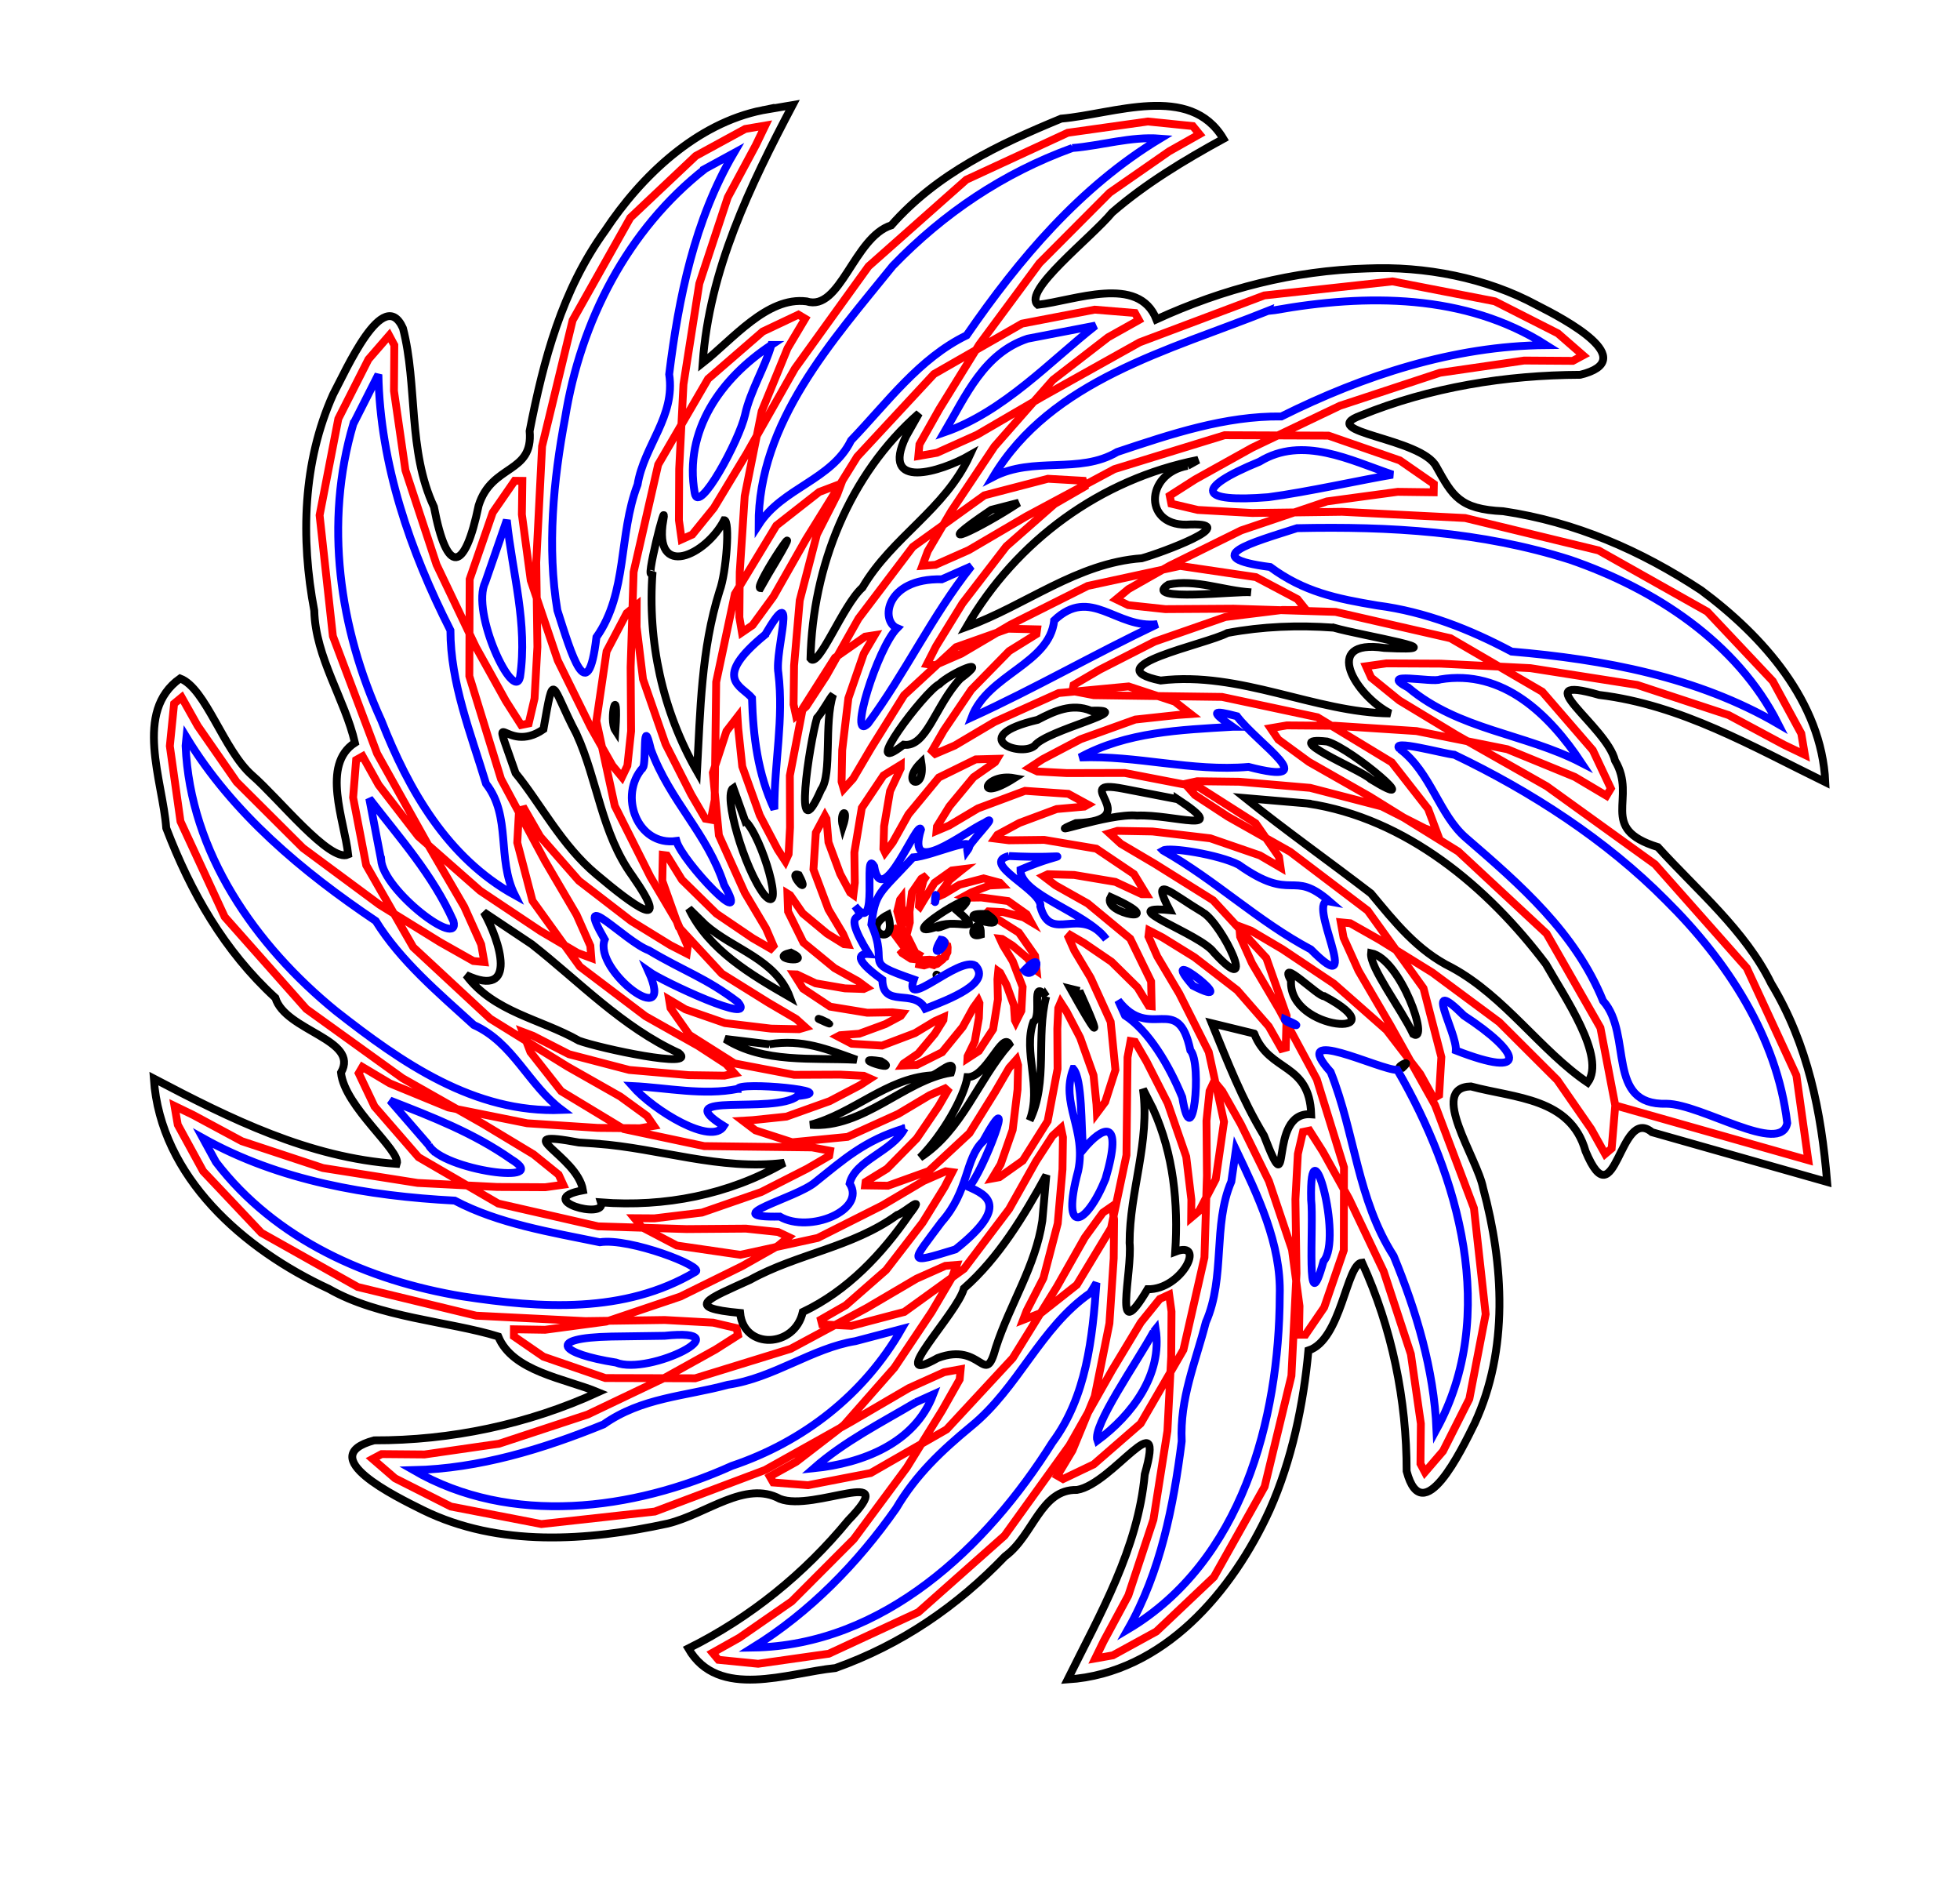 <?xml version="1.0" encoding="UTF-8" standalone="no"?>
<svg
   xmlns:dc="http://purl.org/dc/elements/1.1/"
   xmlns:cc="http://creativecommons.org/ns#"
   xmlns:rdf="http://www.w3.org/1999/02/22-rdf-syntax-ns#"
   xmlns:svg="http://www.w3.org/2000/svg"
   xmlns="http://www.w3.org/2000/svg"
   xmlns:sodipodi="http://sodipodi.sourceforge.net/DTD/sodipodi-0.dtd"
   xmlns:inkscape="http://www.inkscape.org/namespaces/inkscape"
   version="1.1"
   viewBox="-20 -20 250 240"
   width="250mm"
   height="240mm"
   id="svg4253"
   inkscape:version="0.91 r13725"
   sodipodi:docname="spiral-spiky copy.svg">
  <sodipodi:namedview
     pagecolor="#ffffff"
     bordercolor="#666666"
     borderopacity="1"
     objecttolerance="10"
     gridtolerance="10"
     guidetolerance="10"
     inkscape:pageopacity="0"
     inkscape:pageshadow="2"
     inkscape:window-width="1267"
     inkscape:window-height="816"
     id="namedview4258"
     showgrid="false"
     inkscape:zoom="0.67729149"
     inkscape:cx="296.56328"
     inkscape:cy="435.69713"
     inkscape:window-x="-4"
     inkscape:window-y="1"
     inkscape:window-maximized="0"
     inkscape:current-layer="svg4253" />
  <defs
     id="defs4215" />
  <g
     id="layer1">
    <path
       id="path9"
       style="fill:none;fill-rule:evenodd;stroke:#ff0000;stroke-width:1px;stroke-linecap:butt;stroke-linejoin:miter;stroke-opacity:1"
       d="m 100,100 0.0,0.0 0.118,0.034 0.084,-0.005 0.035,-0.03 0.051,-0.013 0.087,0.04 0.156,0.15 0.15,0.29 0.034,0.26 0.051,0.109 0.066,-0.104 -0.039,-0.231 -0.014,-0.1 0.036,0.086 0.057,0.329 -0.024,0.614 -0.248,0.495 -0.145,0.194 0.129,-0.078 0.159,-0.432 0.051,-0.332 -0.005,0.015 -0.144,0.326 -0.395,0.72 -0.709,0.578 -0.487,0.139 0.057,0.016 0.491,-0.34 0.404,-0.514 0.091,-0.128 -0.258,0.162 -0.751,0.494 -1.222,0.37 -0.865,-0.162 -0.159,-0.055 0.596,0.017 0.921,-0.318 0.404,-0.193 -0.186,-0.02 -0.851,0.047 -1.541,-0.167 -1.119,-0.723 -0.303,-0.413 0.359,0.27 1.151,0.326 0.852,0.066 0.043,-0.058 -0.627,-0.351 -1.422,-0.857 -1.075,-1.459 -0.157,-0.955 0.085,0.148 0.765,0.977 1.063,0.777 0.307,0.169 -0.236,-0.476 -0.831,-1.352 -0.59,-2.153 0.359,-1.471 0.161,-0.208 0.031,1.088 0.596,1.612 0.373,0.708 0.075,-0.286 -0.036,-1.372 0.311,-2.467 1.199,-1.744 0.68,-0.412 -0.412,0.64 -0.493,1.869 -0.081,1.373 0.111,0.102 0.558,-0.928 1.318,-2.124 2.209,-1.571 1.423,-0.175 -0.239,0.187 -1.464,1.19 -1.151,1.612 -0.247,0.486 0.694,-0.311 1.953,-1.169 3.084,-0.809 2.076,0.556 0.258,0.268 -1.58,0.079 -2.302,0.875 -1.012,0.552 0.387,0.131 1.894,-0.026 3.394,0.454 2.368,1.675 0.521,0.948 -0.922,-0.553 -2.587,-0.659 -1.893,-0.096 -0.16,0.164 1.229,0.765 2.827,1.78 2.067,2.959 0.193,1.891 -0.168,-0.117 -0.967,-1.446 -1.928,-1.628 -1.341,-0.851 -0.262,-0.029 0.396,0.858 1.226,2.009 1.26,3.283 -0.163,3.043 -0.712,1.421 -0.104,-0.213 -0.134,-1.915 -0.947,-2.611 -0.813,-1.547 -0.239,-0.174 -0.1,1.027 0.057,2.569 -0.608,3.789 -1.82,2.779 -1.452,0.943 0.015,-0.27 0.914,-1.89 0.525,-2.986 0.072,-1.907 -0.134,-0.299 -0.655,0.907 -1.344,2.441 -2.628,3.222 -3.215,1.613 -1.871,0.089 0.163,-0.255 1.882,-1.287 2.108,-2.521 1.098,-1.753 0.036,-0.358 -1.102,0.488 -2.571,1.549 -4.189,1.586 -3.865,-0.235 -1.786,-0.932 0.296,-0.156 2.452,-0.193 3.324,-1.221 1.967,-1.047 0.229,-0.319 -1.284,-0.142 -3.217,0.056 -4.736,-0.778 -3.456,-2.294 -1.15,-1.825 0.367,0.012 2.385,1.132 3.74,0.645 2.388,0.079 0.387,-0.176 -1.108,-0.82 -3.001,-1.669 -3.957,-3.249 -1.962,-3.964 -0.081,-2.297 0.341,0.209 1.606,2.318 3.114,2.588 2.165,1.345 0.455,0.044 -0.58,-1.346 -1.872,-3.133 -1.912,-5.094 0.306,-4.688 1.152,-2.152 0.208,0.379 0.251,2.99 1.494,4.036 1.281,2.388 0.399,0.283 0.184,-1.541 -0.054,-3.865 0.948,-5.683 2.767,-4.132 2.198,-1.356 -0.009,0.465 -1.35,2.88 -0.764,4.494 -0.087,2.868 0.217,0.474 0.985,-1.31 1.994,-3.562 3.87,-4.693 4.712,-2.312 2.724,-0.073 -0.255,0.427 -2.754,1.926 -3.069,3.708 -1.592,2.578 -0.051,0.551 1.589,-0.672 3.695,-2.195 5.999,-2.238 5.51,0.378 2.517,1.372 -0.462,0.26 -3.527,0.31 -4.749,1.768 -2.808,1.514 -0.338,0.478 1.798,0.227 4.513,-0.053 6.63,1.118 4.809,3.24 1.563,2.571 -0.563,-0.005 -3.375,-1.568 -5.248,-0.883 -3.349,-0.095 -0.561,0.259 1.511,1.15 4.122,2.319 5.428,4.491 2.661,5.46 0.065,3.15 -0.371,-0.044 -1.428,-2.348 -3.317,-3.275 -3.507,-2.392 -1.747,-1.019 -0.24,0.278 0.75,1.7 2.087,3.483 2.55,5.612 0.609,6.132 -1.306,4.08 -1.057,1.419 -0.055,-1.104 -0.378,-3.714 -1.706,-4.793 -1.748,-3.349 -0.736,-1.141 -0.304,0.714 -0.124,2.638 0.032,5.125 -1.264,6.657 -3.172,5.035 -2.984,2.115 -0.933,0.173 1.087,-1.805 1.537,-4.398 0.623,-5.145 0.069,-3.112 -0.204,-0.709 -0.931,1.046 -1.806,3.094 -3.263,5.25 -5.198,4.825 -5.2,1.867 -2.903,-0.041 0.057,-0.449 2.724,-1.672 3.793,-3.855 2.767,-4.07 1.178,-2.031 -0.322,-0.289 -1.963,0.855 -4.017,2.396 -6.466,2.927 -7.058,0.687 -4.687,-1.518 -1.62,-1.23 1.284,-0.076 4.282,-0.447 5.518,-1.973 3.854,-2.018 1.315,-0.855 -0.815,-0.359 -3.019,-0.152 -5.866,0.028 -7.614,-1.457 -5.749,-3.639 -2.403,-3.42 -0.18,-1.072 2.081,1.238 5.04,1.751 5.888,0.706 3.562,0.073 0.817,-0.239 -1.184,-1.067 -3.517,-2.062 -5.969,-3.72 -5.479,-5.919 -2.108,-5.916 0.064,-3.298 0.527,0.07 1.916,3.1 4.393,4.311 4.633,3.143 2.315,1.337 0.337,-0.365 -0.959,-2.225 -2.704,-4.551 -3.304,-7.321 -0.766,-7.985 1.731,-5.294 1.403,-1.82 0.097,1.464 0.516,4.851 2.239,6.243 2.289,4.358 0.973,1.489 0.413,-0.915 0.179,-3.4 -0.024,-6.606 1.649,-8.571 4.106,-6.463 3.856,-2.691 1.21,-0.187 -1.389,2.356 -1.966,5.682 -0.788,6.631 -0.077,4.012 0.273,0.926 1.203,-1.322 2.319,-3.939 4.177,-6.687 6.64,-6.133 6.632,-2.35 3.693,0.086 -0.083,0.605 -3.476,2.16 -4.829,4.932 -3.519,5.196 -1.496,2.6 0.409,0.386 2.488,-1.064 5.085,-3.013 8.175,-3.681 8.911,-0.844 5.901,1.943 2.021,1.576 -1.644,0.118 -5.42,0.585 -6.968,2.506 -4.863,2.559 -1.664,1.092 1.015,0.467 3.781,0.206 7.347,-0.019 9.528,1.842 7.178,4.573 2.979,4.292 0.194,1.348 -2.632,-1.541 -6.325,-2.18 -7.374,-0.871 -4.462,-0.081 -1.035,0.307 1.46,1.338 4.361,2.575 7.406,4.634 6.787,7.361 2.591,7.348 -0.109,4.088 -0.539,0.147 -1.626,-2.859 -4.03,-4.616 -5.438,-4.199 -4.095,-2.533 -1.696,-0.876 -0.092,0.755 1.125,2.544 2.813,4.74 3.753,7.443 1.949,8.907 -1.056,7.324 -2.1,4.03 -1.032,0.869 0.023,-2.296 -0.656,-5.474 -2.361,-6.823 -2.689,-5.291 -1.474,-2.538 -0.577,-0.097 -0.384,2.08 -0.05,4.678 -0.087,7.783 -1.962,9.3 -4.369,7.243 -4.518,3.565 -2.328,0.907 0.453,-1.179 2.135,-4.152 1.823,-6.965 0.605,-6.89 0.059,-4.104 -0.247,-1.167 -1.08,0.982 -2.102,3.238 -3.434,6.109 -5.756,7.618 -7.611,5.496 -6.751,1.777 -3.734,-0.193 -0.159,-0.612 3.179,-1.819 5.128,-4.487 4.663,-6.047 2.812,-4.554 0.971,-1.89 -0.837,-0.11 -2.821,1.24 -5.253,3.11 -8.245,4.15 -9.864,2.15 -8.105,-1.18 -4.453,-2.335 -0.952,-1.152 2.55,0.017 6.065,-0.734 7.554,-2.62 5.857,-2.981 2.81,-1.636 0.11,-0.644 -2.295,-0.431 -5.163,-0.062 -8.59,-0.103 -10.261,-2.173 -7.986,-4.829 -3.923,-4.991 -0.988,-2.573 1.313,0.497 4.592,2.351 7.69,2.007 7.604,0.663 4.53,0.061 1.292,-0.277 -1.075,-1.194 -3.559,-2.319 -6.719,-3.784 -8.377,-6.338 -6.038,-8.376 -1.944,-7.426 0.224,-4.104 0.685,-0.171 2.012,3.499 4.944,5.64 6.656,5.126 5.012,3.09 2.084,1.067 0.128,-0.92 -1.354,-3.098 -3.407,-5.766 -4.546,-9.048 -2.35,-10.82 1.304,-8.886 2.57,-4.877 1.272,-1.035 -0.01,2.805 0.813,6.657 2.88,8.286 3.274,6.423 1.799,3.082 0.712,0.124 0.478,-2.51 0.073,-5.649 0.119,-9.398 2.384,-11.223 5.289,-8.728 5.464,-4.28 2.817,-1.069 -0.541,1.448 -2.568,5.031 -2.19,8.416 -0.721,8.319 -0.062,4.956 0.306,1.417 1.307,-1.169 2.536,-3.881 4.133,-7.329 6.92,-9.135 9.142,-6.58 8.102,-2.11 4.475,0.256 0.183,0.758 -3.819,2.205 -6.151,5.401 -5.589,7.265 -3.368,5.471 -1.163,2.278 1.003,0.146 3.374,-1.469 6.279,-3.704 9.851,-4.943 11.776,-2.55 9.667,1.428 5.3,2.805 1.118,1.391 -3.06,-0.003 -7.248,0.892 -9.017,3.139 -6.989,3.567 -3.354,1.962 -0.138,0.779 2.724,0.525 6.135,0.085 10.205,0.134 12.184,2.595 9.471,5.748 4.638,5.937 1.151,3.061 -1.582,-0.585 -5.471,-2.785 -9.142,-2.374 -9.033,-0.779 -5.383,-0.064 -1.543,0.335 1.262,1.421 4.202,2.752 7.939,4.483 9.894,7.502 7.121,9.908 2.276,8.777 -0.287,4.845 -0.69,0.406 -1.72,-3.108 -4.298,-5.589 -6.721,-5.924 -6.544,-4.38 -4.04,-2.386 -1.48,-0.555 0.114,1.329 1.512,3.384 3.453,5.864 4.81,8.944 3.469,11.226 -0.021,10.575 -2.505,7.289 -2.383,3.481 -0.827,0.004 0.064,-3.656 -0.957,-7.192 -2.943,-8.736 -3.579,-7.269 -2.373,-4.204 -1.035,-1.256 -0.583,1.241 -0.395,3.79 0.058,6.996 -0.317,10.436 -2.684,11.778 -5.457,9.403 -5.978,5.199 -3.911,1.871 -0.739,-0.425 1.935,-3.226 2.843,-6.897 1.869,-9.292 0.549,-8.312 0.047,-4.963 -0.277,-1.652 -1.158,0.803 -2.3,3.168 -3.544,6.253 -5.644,9.121 -8.439,9.098 -9.685,5.56 -7.989,1.552 -4.44,-0.348 -0.438,-0.761 3.379,-1.879 6.072,-4.678 6.435,-7.308 4.756,-7.113 2.59,-4.392 0.602,-1.613 -1.442,0.118 -3.671,1.634 -6.361,3.739 -9.701,5.211 -12.173,3.755 -11.463,-0.031 -7.897,-2.724 -3.766,-2.591 0.004,-0.903 3.971,0.062 7.801,-1.044 9.472,-3.196 7.879,-3.884 4.557,-2.577 1.363,-1.127 -1.342,-0.637 -4.1,-0.433 -7.57,0.058 -11.292,-0.348 -12.74,-2.91 -10.167,-5.909 -5.616,-6.472 -2.014,-4.234 0.47,-0.801 3.499,2.091 7.468,3.072 10.055,2.018 8.993,0.59 5.371,0.047 1.79,-0.303 -0.863,-1.255 -3.418,-2.488 -6.751,-3.831 -9.846,-6.099 -9.819,-9.116 -5.995,-10.459 -1.666,-8.625 0.385,-4.791 0.831,-0.47 2.038,3.65 5.058,6.556 7.894,6.945 7.683,5.133 4.745,2.795 1.746,0.649 -0.122,-1.556 -1.757,-3.959 -4.026,-6.859 -5.611,-10.458 -4.041,-13.12 0.041,-12.352 2.943,-8.505 2.799,-4.052 0.98,0.011 -0.06,4.285 1.131,8.409 3.448,10.207 4.189,8.49 2.78,4.91 1.218,1.471 0.691,-1.442 0.471,-4.411 -0.057,-8.144 0.38,-12.147 3.135,-13.703 6.362,-10.931 6.966,-6.033 4.557,-2.157 0.864,0.515 -2.246,3.772 -3.301,8.039 -2.167,10.818 -0.631,9.674 -0.048,5.778 0.328,1.929 1.351,-0.923 2.676,-3.668 4.118,-7.248 6.554,-10.572 9.793,-10.54 11.233,-6.431 9.261,-1.78 5.143,0.423 0.502,0.901 -3.922,2.196 -7.039,5.438 -7.456,8.481 -5.509,8.252 -2.999,5.098 -0.696,1.879 1.67,-0.125 4.247,-1.879 7.356,-4.313 11.214,-6.012 14.066,-4.327 13.24,0.051 9.113,3.162 4.337,3.007 -0.019,1.057 -4.599,-0.058 -9.018,1.218 -10.943,3.701 -9.1,4.493 -5.264,2.983 -1.578,1.31 1.542,0.744 4.721,0.509 8.719,-0.057 13.003,0.411 14.666,3.361 11.696,6.815 6.45,7.46 2.301,4.88 -0.559,0.927 -4.045,-2.402 -8.609,-3.53 -11.581,-2.316 -10.355,-0.673 -6.186,-0.049 -2.067,0.354 0.983,1.448 3.918,2.864 7.745,4.406 11.297,7.009 11.261,10.47 6.866,12.008 1.894,9.897 -0.46,5.494 -0.834,0.706 -1.777,-3.184 -4.327,-6.245 -7.395,-7.382 -8.534,-6.324 -6.772,-4.195 -3.696,-2.094 -1.215,-0.118 0.356,1.962 1.905,4.216 4.034,6.902 5.731,10.232 4.957,13.137 1.497,13.522 -2.083,10.805 -3.359,6.659 -2.307,2.683 -0.568,-1.07 0.05,-5.114 -1.274,-8.872 -3.473,-10.562 -4.401,-9.232 -3.348,-6.032 -1.704,-2.681 -0.839,0.176 -0.648,2.804 -0.313,5.778 0.137,9.481 -0.647,13.038 -3.417,14.133 -6.466,11.519 -7.346,6.954 -5.542,3.038 -2.249,0.399 1.07,-2.196 3.147,-5.835 3.203,-9.676 1.784,-11.301 0.485,-9.499 0.035,-5.738 -0.299,-2.152 -1.196,0.552 -2.422,3.002 -3.662,6.078 -5.434,9.595 -8.28,11.51 -11.002,9.76 -11.416,5.295 -9.011,1.281 -5.066,-0.501 -0.754,-0.902 3.413,-1.912 6.691,-4.643 7.908,-7.928 6.774,-9.146 4.493,-7.258 2.242,-3.963 0.126,-1.306 -2.101,0.376 -4.513,2.034 -7.387,4.312 -10.949,6.128 -14.057,5.298 -14.465,1.595 -11.556,-2.235 -7.118,-3.6 -2.863,-2.474 1.151,-0.613 5.476,0.047 9.494,-1.368 11.3,-3.72 9.876,-4.712 6.452,-3.584 2.868,-1.827 -0.186,-0.901 -2.995,-0.697 -6.173,-0.338 -10.129,0.142 -13.929,-0.696 -15.095,-3.656 -12.3,-6.912 -7.421,-7.851 -3.237,-5.923 -0.418,-2.404 2.354,1.141 6.24,3.359 10.34,3.418 12.074,1.902 10.148,0.515 6.13,0.034 2.302,-0.322 -0.585,-1.279 -3.2,-2.587 -6.482,-3.91 -10.234,-5.801 -12.275,-8.837 -10.407,-11.739 -5.641,-12.179 -1.358,-9.611 0.543,-5.402 0.97,-0.801 2.047,3.643 4.959,7.138 8.462,8.434 9.759,7.223 7.744,4.79 4.23,2.39 1.397,0.134 -0.396,-2.239 -2.163,-4.81 -4.591,-7.872 -6.525,-11.667 -5.64,-14.976 -1.693,-15.409 2.388,-12.307 3.841,-7.578 2.642,-3.044 0.659,1.232 -0.045,5.838 1.463,10.116 3.967,12.037 5.022,10.519 3.821,6.873 1.949,3.056 0.963,-0.196 0.746,-3.186 0.364,-6.568 -0.147,-10.777 0.744,-14.819 3.894,-16.058 7.358,-13.081 8.356,-7.888 6.303,-3.436 2.559,-0.436 -1.212,2.512 -3.571,6.645 -3.633,11.004 -2.021,12.846 -0.545,10.796 -0.034,6.523 0.345,2.452 1.362,-0.618 2.753,-3.398 4.159,-6.886 6.168,-10.873 9.393,-13.041 12.476,-11.053 12.942,-5.987 10.212,-1.435 5.738,0.584 0.849,1.038 -3.873,2.183 -7.585,5.275 -8.96,8.995 -7.673,10.371 -5.088,8.23 -2.538,4.497 -0.142,1.488 2.378,-0.416 5.107,-2.292 8.357,-4.869 12.384,-6.921 15.895,-5.981 16.352,-1.791 13.058,2.54 8.037,4.082 3.225,2.809 -1.313,0.704 -6.201,-0.042 -10.738,1.557 -12.775,4.213 -11.163,5.332 -7.293,4.057 -3.244,2.072 0.206,1.026 3.376,0.795 6.963,0.39 11.425,-0.152 15.709,0.793 17.021,4.132 13.863,7.805 8.356,8.861 3.635,6.684 0.455,2.715 -2.67,-1.283 -7.05,-3.782 -11.668,-3.848 -13.619,-2.139 -11.445,-0.575 -6.915,-0.034 -2.601,0.368 0.651,1.445 3.596,2.918 7.29,4.407 11.512,6.534 13.807,9.95 11.7,13.213 6.333,13.705 1.513,10.812 -24.615,-6.984" />
  </g>
  <g
     id="g4810">
    <path
       style="fill:none;fill-rule:evenodd;stroke:#000000;stroke-width:1px;stroke-linecap:butt;stroke-linejoin:miter;stroke-opacity:1"
       d="M 77.273,-5.949 C 68.827,-4.264 61.792,2.453 57.18,9.417 51.671,17.029 49.333,25.888 47.556,34.97 c 0.487,5.489 -4.841,4.152 -6.506,9.501 -1.758,8.498 -4.02,9.018 -5.7,0.164 -3.369,-7.166 -2.067,-15.556 -3.953,-22.782 -2.476,-5.537 -7.284,5.415 -8.901,8.434 -3.88,8.621 -4.161,18.367 -2.411,27.584 0.147,5.966 3.923,11.347 5.187,16.851 -4.353,2.796 -1.329,9.932 -0.864,14.254 C 22.072,90.037 15.568,81.833 12.158,78.875 8.52,75.683 6.246,67.753 2.974,66.519 -2.99,70.739 0.752,79.538 1.205,85.602 4.343,93.799 8.598,101.265 15.124,107.246 c 1.251,4.236 10.796,5.31 8.372,9.539 0.441,4.359 7.704,9.984 7.116,11.637 -11.196,-0.771 -21.243,-5.756 -30.995,-10.878 0.851,12.602 11.546,21.837 22.322,26.813 6.424,3.687 15.325,4.138 21.615,6.076 1.817,4.473 8.496,5.356 12.732,7.113 -8.94,4.104 -18.822,6.161 -28.557,6.133 -7.772,2.082 2.781,7.184 6.214,8.895 9.699,4.756 20.96,3.948 31.22,1.717 4.971,-1.209 9.893,-5.555 14.311,-3.151 4.341,1.711 15.717,-4.484 8.709,2.76 -5.583,6.788 -12.492,12.394 -20.381,16.316 3.812,6.634 12.689,3.101 18.754,2.502 8.367,-2.981 15.498,-7.848 21.629,-14.241 3.67,-2.678 4.536,-8.589 9.186,-8.477 4.566,-0.747 11.406,-11.676 8.642,-1.981 -0.862,9.497 -5.681,17.787 -9.829,26.151 12.224,-0.789 21.036,-11.218 25.786,-21.663 2.795,-6.283 4.299,-13.421 4.919,-20.288 4.216,-1.346 4.838,-11.08 6.842,-11.214 3.816,8.336 5.695,17.55 5.687,26.615 2.036,7.646 7.02,-2.749 8.678,-6.111 4.348,-9.353 3.709,-20.27 1.075,-29.998 -0.729,-3.832 -7.028,-12.822 -1.562,-12.966 5.7,1.519 12.709,1.463 14.631,8.259 3.847,9.201 4.296,-5.92 8.468,-2.422 7.448,2.114 14.896,4.228 22.344,6.341 -0.736,-8.918 -2.447,-17.551 -7.136,-25.307 -3.305,-6.759 -9.464,-11.88 -14.457,-17.393 -7.737,-2.398 -2.551,-6.201 -5.46,-11.025 -1.033,-4.382 -11.706,-11.157 -2.022,-8.377 10.432,1.257 19.57,6.59 28.844,11.122 -0.474,-10.279 -8,-18.646 -15.819,-24.456 -7.736,-5.101 -16.054,-8.723 -25.261,-10.092 -5.604,-0.255 -6.453,-1.964 -8.531,-5.672 -1.879,-3.709 -15.479,-4.383 -9.66,-6.53 8.896,-3.629 18.54,-5.16 28.011,-5.198 7.795,-1.919 -1.987,-7.088 -5.519,-8.87 -6.48,-3.516 -14.341,-5.007 -21.633,-4.69 -9.423,0.268 -18.359,2.576 -26.91,6.492 -2.27,-5.765 -10.494,-2.372 -15.124,-1.863 -2.024,-1.723 6.793,-8.519 9.48,-11.766 4.289,-3.709 9.216,-6.671 14.191,-9.394 -4.249,-7.159 -14.023,-3.141 -20.693,-2.576 -8.019,3.313 -15.813,6.969 -21.662,13.601 -4.788,1.505 -6.491,11.077 -10.823,9.7 -5.034,-0.629 -9.416,4.868 -13.237,7.854 0.837,-11.865 6.016,-22.55 11.467,-32.885 -1.275,0.218 -2.551,0.436 -3.826,0.654 z M 95.535,35.697 c -3.267,6.878 4.458,4.482 8.166,2.365 -3.18,6.946 -9.884,10.378 -13.694,16.863 -2.503,2.222 -5.615,10.437 -6.628,9.066 0.278,-11.751 4.921,-23.452 13.842,-31.279 -0.562,0.995 -1.124,1.99 -1.686,2.984 z m 35.939,3.705 c -5.528,0.985 -5.687,8.008 0.397,7.479 6.503,-0.181 -3.71,3.609 -6.235,4.312 -8.282,0.592 -14.816,6.026 -22.358,8.753 6.375,-11.022 17.116,-18.847 29.553,-21.299 l -0.874,0.486 -0.484,0.269 z m -21.531,4.709 c -4.754,3.164 -12.245,6.808 -3.506,0.906 1.148,-0.296 2.441,-0.641 3.506,-0.906 z m -45.348,2.225 c -1.285,7.621 5.448,4.5 7.78,-0.002 0.767,-0.007 0.272,6.691 -0.589,9.01 -2.369,7.508 -2.455,15.324 -2.879,23.02 -4.415,-7.707 -6.339,-16.581 -5.672,-25.43 -1.17,2.081 1.948,-10.198 1.359,-6.598 z m 12.385,8.658 c -0.991,-0.083 7.433,-12.421 0.944,-1.66 l -0.494,0.869 -0.45,0.791 z m 62.582,0.541 c -1.467,-0.22 -14.113,1.296 -10.53,-0.984 3.437,-0.732 7.052,0.785 10.53,0.984 z m 10.535,4.504 c 3.606,1.039 16.563,3.1 6.467,2.588 -8.152,-1.216 -3.582,6.154 0.775,8.354 -9.563,-0.095 -19.177,-5.424 -29.307,-4.197 -8.566,-1.77 5.768,-4.589 8.54,-6.067 4.481,-0.838 8.977,-1.005 13.524,-0.677 z m -47.627,6.527 c -3.167,3.369 -4.285,8.812 -7.22,8.403 -5.874,4.565 2.711,-6.829 4.567,-7.73 1.438,-1.413 6.81,-3.776 2.653,-0.673 z m -48.926,7.051 c 2.686,5.887 3.16,12.637 7.133,18.103 5.233,7.532 0.093,3.759 -4.581,-0.188 -4.435,-3.677 -7.196,-9.128 -10.334,-12.943 -3.397,-9.821 -1.419,-2.132 3.553,-5.587 1.393,-7.855 0.882,-5.75 4.228,0.615 z m 32.713,-5.021 c -1.184,3.611 -0.089,10.131 -1.527,12.114 -3.727,8.494 -1.435,-6.094 -0.526,-9.141 0.707,-0.76 1.662,-2.607 2.053,-2.973 z m -27.762,4.568 c -0.917,-1.405 0.44,-6.618 0,0 z m 60.654,-2.533 c 6.303,-0.214 -5.721,2.46 -7.188,4.479 -1.914,1.529 -8.686,-1.175 0.386,-3.313 2.15,-1.122 4.37,-2.152 6.802,-1.165 z m 30.127,3.932 c 3.238,0.939 13.017,9.379 5.555,4.797 -1.27,-1.228 -12.007,-5.526 -5.555,-4.797 z m -51.766,2.65 c 0.628,3.807 -2.862,2.798 0,0 z m 11.867,2.021 c -5.173,3.282 -3.82,-0.692 0,0 z m -34.34,5.434 c 2.16,1.973 5.209,12.536 2.445,9.443 -2.542,-3.295 -5.311,-12.778 -3.946,-13.628 0.5,1.395 1,2.79 1.5,4.186 z m 55.174,-2.746 c 7.045,4.661 -0.656,1.875 -5.168,2.085 -3.688,-0.354 -12.696,3.036 -7.821,0.964 9.22,-0.363 -1.134,-5.775 6.053,-4.391 2.312,0.447 4.624,0.895 6.936,1.342 z m 16.564,0.539 c 12.582,1.872 23.014,10.69 30.399,20.473 2.38,4.228 7.711,11.846 5.334,15.125 -5.949,-4.016 -10.588,-11.007 -17.311,-14.658 -4.433,-2.171 -7.29,-5.813 -10.331,-9.467 -5.389,-4.141 -10.871,-8.018 -16.029,-12.158 2.646,0.228 5.292,0.456 7.938,0.684 z m -59.268,2.908 c -0.497,-1.956 0.834,-2.512 0,0 z m -5.625,6.215 c 1.7,3.19 -1.585,-0.593 0,0 z m 51.564,4.785 c 2.469,1.451 7.286,11.518 1.394,5.099 -1.724,-2.413 -12.981,-6.082 -5.654,-5.405 -2.4,-4.64 -0.019,-2.292 4.26,0.307 z m -11.783,-1.973 c 8.107,3.627 -1.244,2.214 0,0 z m -19.484,1.818 c 3.599,3.101 -0.477,0.657 -3.025,2.084 -5.412,1.628 7.997,-6.617 3.025,-2.084 z m -32.197,1.729 c 3.612,3.166 8.94,4.355 10.764,9.213 -4.927,-2.842 -10.353,-5.998 -12.879,-11.287 0.705,0.691 1.41,1.383 2.115,2.074 z m 23.273,-1.295 c 1.413,4.578 -3.837,1.939 0,0 z m -45.436,3.762 c 5.996,4.699 11.544,10.584 18.771,13.882 2.496,2.084 -10.113,-0.607 -12.749,-1.581 -4.87,-2.779 -10.848,-3.605 -14.391,-8.369 6.719,3.117 4.297,-4.406 2.258,-8.014 2.037,1.361 4.074,2.721 6.111,4.082 z m 58.061,-3.846 c 3.761,2.597 -5.337,-0.229 0,0 z m -5.496,1.504 c -1.579,0.592 -0.401,-0.228 0,0 z m 4.729,1.119 c -2.223,0.706 0.027,-2.859 0,0 z m 49.766,2.361 c 3.79,0.763 7.537,11.57 5.38,10.331 -1.564,-3.266 -5.577,-8.535 -5.38,-10.331 z m -73.998,-0.064 c 3.132,1.49 -3.198,0.771 0,0 z m 68.033,5.553 c 9.96,5.332 -4.569,4.606 -4.242,-1.95 -1.778,-3.3 3.622,2.186 4.242,1.95 z m -49.314,-2.664 c 0.22,0.813 -0.457,-0.411 0,0 z m 18.084,1.998 c 3.387,7.514 1.785,4.947 -1.139,-0.277 l 0.972,0.237 0.167,0.041 z m -4.236,0.703 c -1.357,5.102 0.291,10.88 -2.117,15.811 1.612,-4.22 -0.888,-8.777 0.471,-12.558 1.217,-0.793 -0.458,-5.689 1.647,-3.252 z m -28.668,2.967 c 2.923,1.356 -1.651,-0.596 0,0 z m 55.197,1.766 c 1.943,5.015 7.029,3.618 7.268,10.297 -5.729,-0.459 -2.225,12.548 -6.028,2.704 -2.806,-4.631 -4.628,-9.396 -6.648,-14.319 1.803,0.439 3.605,0.879 5.408,1.318 z m -31.242,1.352 c -4.045,4.649 -5.993,10.952 -11.383,14.461 2.86,-2.835 5.617,-7.718 6.04,-10.254 2.418,0.061 4.431,-5.843 5.343,-4.207 z m -30.613,0.01 c 4.209,-0.692 7.385,0.632 11.145,1.98 -5.623,-0.293 -11.84,0.482 -16.779,-2.656 1.878,0.225 3.757,0.451 5.635,0.676 z m 14.266,2.17 c 2.728,1.639 -4.589,-0.742 0,0 z m 66.48,0.848 c -1.412,0.224 1.625,-1.489 0,0 z m -57.572,0.605 c -5.901,0.936 -11.197,7.178 -17.943,6.648 5.531,-1.474 9.73,-5.89 15.392,-6.298 0.681,0.088 3.318,-2.579 2.551,-0.351 z m 25.809,4.688 c 2.575,5.712 3.2,11.949 2.795,18.148 4.021,-1.551 0.86,4.868 -3.525,4.781 -4.601,7.747 -1.915,-2.162 -2.294,-5.912 -0.006,-6.592 2.634,-12.909 1.706,-19.613 0.439,0.865 0.879,1.73 1.318,2.596 z m -70.994,4.369 c 7.998,0.59 15.749,3.443 23.926,2.439 -7.078,4.078 -15.263,5.667 -23.375,5.045 0.744,2.304 -8.721,-0.36 -2.302,-1.539 -0.717,-4.493 -9.99,-7.849 -0.514,-6.095 0.755,0.05 1.51,0.099 2.265,0.149 z m 56.836,9.836 c -0.86,5.802 -4.146,10.649 -5.924,16.152 -1.447,5.284 -1.709,-0.805 -7.416,1.342 -6.956,3.916 2.572,-5.762 3.336,-8.871 4.454,-3.913 7.665,-9.255 10.516,-14.447 -0.171,1.941 -0.341,3.883 -0.512,5.824 z m -16.91,-0.891 c -3.538,5.142 -7.933,9.805 -13.641,12.518 -1.025,4.603 -7.532,4.844 -7.992,0.123 -7.307,-0.68 -4.071,-1.783 1.26,-4.221 5.995,-3.328 13.033,-4.128 18.771,-8.273 0.865,-0.209 3.809,-2.981 1.602,-0.147 z"
       id="path4812"
       inkscape:connector-curvature="0" />
  </g>
  <g
     id="g4814">
    <path
       style="fill:none;fill-rule:evenodd;stroke:#0000ff;stroke-width:1px;stroke-linecap:butt;stroke-linejoin:miter;stroke-opacity:1"
       d="M 116.762,-1.119 C 107.952,2.082 100.382,7.178 93.878,13.905 86.153,23.482 76.734,33.84 76.758,46.926 79.79,42.193 86.082,41.223 88.554,36.164 c 4.627,-4.817 8.673,-10.455 14.741,-13.4 6.681,-9.71 14.474,-18.936 24.672,-25.088 -3.716,-0.296 -7.493,0.898 -11.205,1.205 z M 69.936,1.525 C 60.042,9.278 54.06,20.964 52.085,33.263 c -1.509,7.963 -2.323,16.594 -0.99,24.567 1.784,5.547 3.867,12.835 4.981,3.427 4.018,-5.692 2.776,-12.99 5.248,-19.457 0.823,-5.002 4.849,-8.685 4.03,-14.07 1.199,-9.746 3.228,-19.635 8.235,-28.198 -1.218,0.664 -2.436,1.328 -3.654,1.992 z M 141.723,19.648 c -12.587,5.039 -27.644,8.792 -35.053,21.176 5.158,-2.684 10.973,-0.306 15.835,-3.187 6.851,-2.288 13.784,-4.613 20.933,-4.528 10.484,-5.226 21.986,-8.998 33.781,-9.1 C 166.885,17.429 154.286,17.472 142.615,19.551 l -0.892,0.098 z m -30.652,3.541 c -5.582,1.863 -7.856,7.241 -10.629,11.953 7.598,-2.616 13.709,-9.262 19.293,-13.621 -2.888,0.556 -5.776,1.112 -8.664,1.668 z m -32.684,0.801 c -6.436,4.245 -11.179,10.899 -9.772,18.902 0.503,2.884 5.714,-6.815 6.415,-9.994 0.656,-3.03 2.648,-6.273 3.356,-8.908 z M 25.062,34.072 c -3.71,12.563 -1.812,26.033 3.584,37.826 3.474,8.857 8.435,17.517 17.025,22.264 C 43.334,89.481 45.257,84.134 41.996,79.947 40.043,73.5 37.45,67.065 37.452,60.381 c -5.137,-10.12 -8.965,-21.196 -9.188,-32.627 -1.067,2.106 -2.134,4.212 -3.201,6.318 z m 115.594,4.801 c -8.501,3.487 -7.672,5.239 1.119,4.531 4.967,-0.653 11.945,-2.227 15.865,-2.875 -5.418,-1.827 -11.495,-5.015 -16.984,-1.656 z m -98.75,15.355 c -1.912,3.845 3.644,15.456 4.422,12.118 1.015,-6.825 -0.992,-13.295 -1.684,-20.03 -0.913,2.637 -1.826,5.275 -2.738,7.912 z m 103.533,-6.873 c -5.664,1.826 -12.818,3.74 -3.427,4.952 4.291,3.178 8.457,4.038 13.668,4.907 6.152,0.797 11.842,3.062 17.125,5.879 11.732,0.995 23.725,3.225 34.009,9.233 C 201.54,61.883 191.012,55.076 180.251,51.376 168.927,47.779 157.251,47.096 145.439,47.355 Z M 100.127,53.875 c -7.237,-0.16 -7.837,5.352 -5.702,6.231 -2.56,2.621 -6.268,14.667 -3.719,12.178 4.784,-6.456 8.157,-13.727 13.196,-20.079 -1.258,0.557 -2.517,1.113 -3.775,1.67 z m 14.336,5.244 c -0.592,5.566 -8.469,6.862 -10.529,12.365 8.164,-3.737 15.57,-8.025 23.691,-11.889 -5.271,0.627 -8.49,-4.911 -13.162,-0.477 z m -36.857,1.803 c -6.907,5.65 -2.992,6.521 -1.689,8.085 0.145,4.884 0.745,9.729 2.851,14.196 -0.016,-5.924 1.231,-11.468 0.513,-17.377 -0.498,-2.885 2.666,-12.298 -1.675,-4.905 z m 82.037,6.777 c 6.439,5.405 14.793,5.822 22.064,9.572 -4.065,-6.122 -10.007,-11.968 -18.012,-10.629 -0.953,0.466 -8.147,-1.121 -4.053,1.057 z m -22.436,4.984 c -6.654,0.398 -13.49,0.639 -19.48,3.912 7.31,-0.301 14.211,1.829 21.526,1.203 9.76,2.532 1.246,-2.863 -1.482,-6.462 -3.168,-0.823 -3.401,-0.642 -0.563,1.347 z m -75.193,5.201 c -3.177,3.496 -0.739,10.073 4.264,9.361 0.745,2.624 9.79,12.127 6.084,5.607 -2.153,-6.606 -6.873,-10.594 -9.345,-17.286 -1.108,-4.688 -0.544,1.606 -1.002,2.318 z M 3.674,75.109 c 0.572,13.614 8.92,25.481 19.175,33.829 8.402,6.586 17.63,13.05 28.815,12.609 C 47.391,118.356 45.486,112.991 40.431,110.71 35.907,106.59 31.088,102.542 27.923,97.441 18.58,91.156 9.692,83.75 3.783,74.025 l -0.1,0.995 -0.009,0.089 z M 158.561,75.521 c 3.941,2.963 5.011,8.403 8.428,11.334 6.952,5.997 13.924,12.054 17.48,20.774 3.835,4.284 0.263,13.373 8.107,13.125 4.452,0.044 14.594,6.621 15.388,2.465 -1.307,-11.012 -7.703,-20.724 -15.473,-28.403 -7.649,-7.722 -17.222,-13.897 -26.986,-18.568 -1.286,-0.109 -8.403,-2.076 -6.943,-0.726 z M 28.611,89.645 c 0.277,3.945 10.18,11.448 9.227,7.828 -2.626,-5.89 -6.84,-10.585 -10.735,-15.637 0.503,2.603 1.005,5.206 1.508,7.809 z M 105.615,84.906 c -2.67,1.222 -10.119,7.274 -8.145,0.873 -0.424,-1.451 -4.987,10.64 -5.971,4.688 -1.502,-2.539 0.756,9.245 -2.46,5.07 2.069,2.614 -2.338,-0.571 1.782,6.124 -1.09,-0.085 -2.219,0.476 1.722,3.274 0.066,3.726 4.013,1.044 5.477,3.691 3.034,-1.169 8.528,-3.283 6.374,-5.494 -2.077,-1.243 -9.267,5.871 -7.839,1.776 -6.947,-2.408 -2.998,-1.614 -5.412,-7.01 0.515,-4.107 0.95,-3.85 5.313,-8.554 2.479,-0.152 8.586,-3.155 6.898,-0.834 -0.128,-0.703 4.413,-5.065 2.26,-3.602 z m 22.736,3.555 c 6.745,3.819 12.013,8.972 18.847,12.615 7.168,7.243 -0.897,-6.731 2.399,-6.116 -4.896,-4.23 -4.592,0.289 -11.621,-4.692 -2.486,-1.281 -8.816,-2.286 -9.625,-1.807 z m -19.641,0.703 c -3.846,0.892 4.362,4.434 3.99,6.453 1.355,4.868 5.029,-0.336 8.406,4.156 -2.627,-3.474 -11.015,-5.701 -10.946,-8.862 6.102,-2.627 6.97,-1.305 -1.45,-1.747 z m -9.43,5.309 c -0.109,1.837 0.288,-1.387 0,0 z m -42.15,5.35 c -1.506,3.926 9.191,12.016 5.589,4.049 1.839,1.318 13.986,6.976 11.409,3.934 -4.108,-3.119 -6.827,-3.911 -11.359,-6.607 -3.032,-1.098 -9.691,-8.386 -5.666,-1.436 l 0.026,0.059 z m 42.896,0.016 c -1.841,3.12 1.629,0.213 0,0 z m 10.623,3.902 c 1.178,1.557 2.846,-3.001 0,0 z m 21.5,1.955 c 7.015,3.589 -5.149,-5.977 0,0 z m 33.549,8.264 c 9.557,3.717 8.224,0.241 1.022,-4.45 -5.428,-5.404 -0.873,2.13 -1.022,4.45 z m -42.207,-4.471 c 2.998,1.949 5.594,6.269 7.305,10.426 1.303,7.909 2.593,-4.29 1.038,-5.973 -1.597,-7.541 -5.092,-0.986 -9.212,-6.367 0.29,0.638 0.579,1.276 0.869,1.914 z m 20.395,0.484 c 3.337,1.474 -0.075,0.465 0,0 z m 5.838,6.73 c 3.132,7.875 3.393,16.227 8.038,23.464 2.901,7.052 5.129,14.453 5.466,22.116 7.958,-14.579 2.866,-32.319 -5,-45.846 -2.114,0.087 -14.021,-5.881 -8.504,0.266 z m -32.824,-0.395 c -1.703,4.39 1.721,7.742 0.621,13.008 -2.268,8.423 1.044,7.049 3.489,1.01 2.335,-7.967 -0.389,-6.702 -2.863,-3.716 -0.267,-3.082 -0.087,-8.993 -1.247,-10.302 z m -42.781,2.549 c -4.433,0.887 -9.008,-0.147 -13.469,-0.361 2.738,3.123 10.136,7.649 11.677,5.104 -7.242,-4.492 6.343,-1.428 9.418,-3.834 5.977,-0.609 -7.573,-1.877 -7.625,-0.909 z m -39.438,7.172 c 1.667,3.209 16.064,5.182 10.518,1.809 -4.763,-3.34 -10.069,-5.397 -15.45,-7.494 1.644,1.895 3.288,3.79 4.932,5.686 z m 70.676,-0.451 c -2.286,2.213 -1.761,6.318 -5.263,10.256 -3.878,5.247 -4.575,5.433 1.772,3.496 7.011,-5.561 3.959,-6.951 1.703,-7.962 1.702,-1.615 6.568,-14.397 1.787,-5.79 z m -9.957,-1.697 c -5.086,1.516 -7.805,3.992 -11.432,6.891 -2.444,2.056 -12.734,4.525 -4.5,4.373 3.732,2.185 11.083,-0.809 8.904,-4.225 0.69,-2.969 5.461,-4.061 7.027,-7.039 z m -87.855,4.311 c 7.578,9.901 19.406,15.148 31.465,17.129 9.983,1.527 20.658,2.248 29.705,-3.139 1.218,-0.627 -8.433,-4.364 -12.208,-3.765 -6.296,-1.293 -12.903,-2.357 -18.511,-5.309 -11.044,-0.586 -22.368,-2.505 -32.117,-7.965 0.555,1.016 1.111,2.033 1.666,3.049 z m 129.512,2.484 c -2.398,5.558 -0.716,12.179 -3.25,17.943 -1.325,5.149 -3.337,9.702 -3.08,15.184 -1.05,8.259 -2.696,16.666 -6.852,23.975 14.468,-8.605 19.294,-26.67 19.356,-42.578 0.21,-6.572 -2.819,-12.782 -5.586,-18.592 -0.196,1.356 -0.392,2.712 -0.588,4.068 z M 147.236,133 c 0.371,3.035 -0.761,16.299 1.582,7.84 C 151.341,137.966 146.987,122.288 147.236,133 Z m -28.164,11.889 c -6.38,4.41 -9.148,12.076 -15.219,17.009 -3.737,3.085 -7.008,6.15 -9.552,10.462 -4.895,6.987 -11.003,13.238 -18.278,17.747 16.64,-0.265 29.826,-12.787 38.212,-26.162 4.345,-5.822 5.118,-13.32 5.616,-20.35 l -0.516,0.856 -0.263,0.436 z m -29.955,6.137 c -5.488,0.883 -10.471,4.723 -16.274,5.566 -5.472,1.491 -10.972,1.605 -15.865,5.057 -7.723,3.144 -15.849,5.63 -24.244,5.832 12.429,7.187 28,5.14 40.616,-0.547 9.101,-3.062 16.849,-9.084 21.648,-17.457 -1.96,0.516 -3.921,1.033 -5.881,1.549 z m 38.031,-1.205 c -2.183,3.994 -7.853,12.029 -7.175,13.889 4.434,-3.286 8.317,-8.425 7.439,-14.215 l -0.264,0.326 z m -69.164,0.621 c -8.494,0.176 -6.489,2.207 0.572,3.313 4.294,1.714 16.502,-4.485 6.201,-3.409 -2.258,0.032 -4.516,0.064 -6.773,0.096 z m 38.836,8.383 c -4.453,2.638 -9.101,4.977 -13.016,8.414 6.204,-0.633 12.856,-3.173 15.232,-9.414 -0.739,0.333 -1.478,0.667 -2.217,1 z"
       id="path4816"
       inkscape:connector-curvature="0" />
  </g>
</svg>
